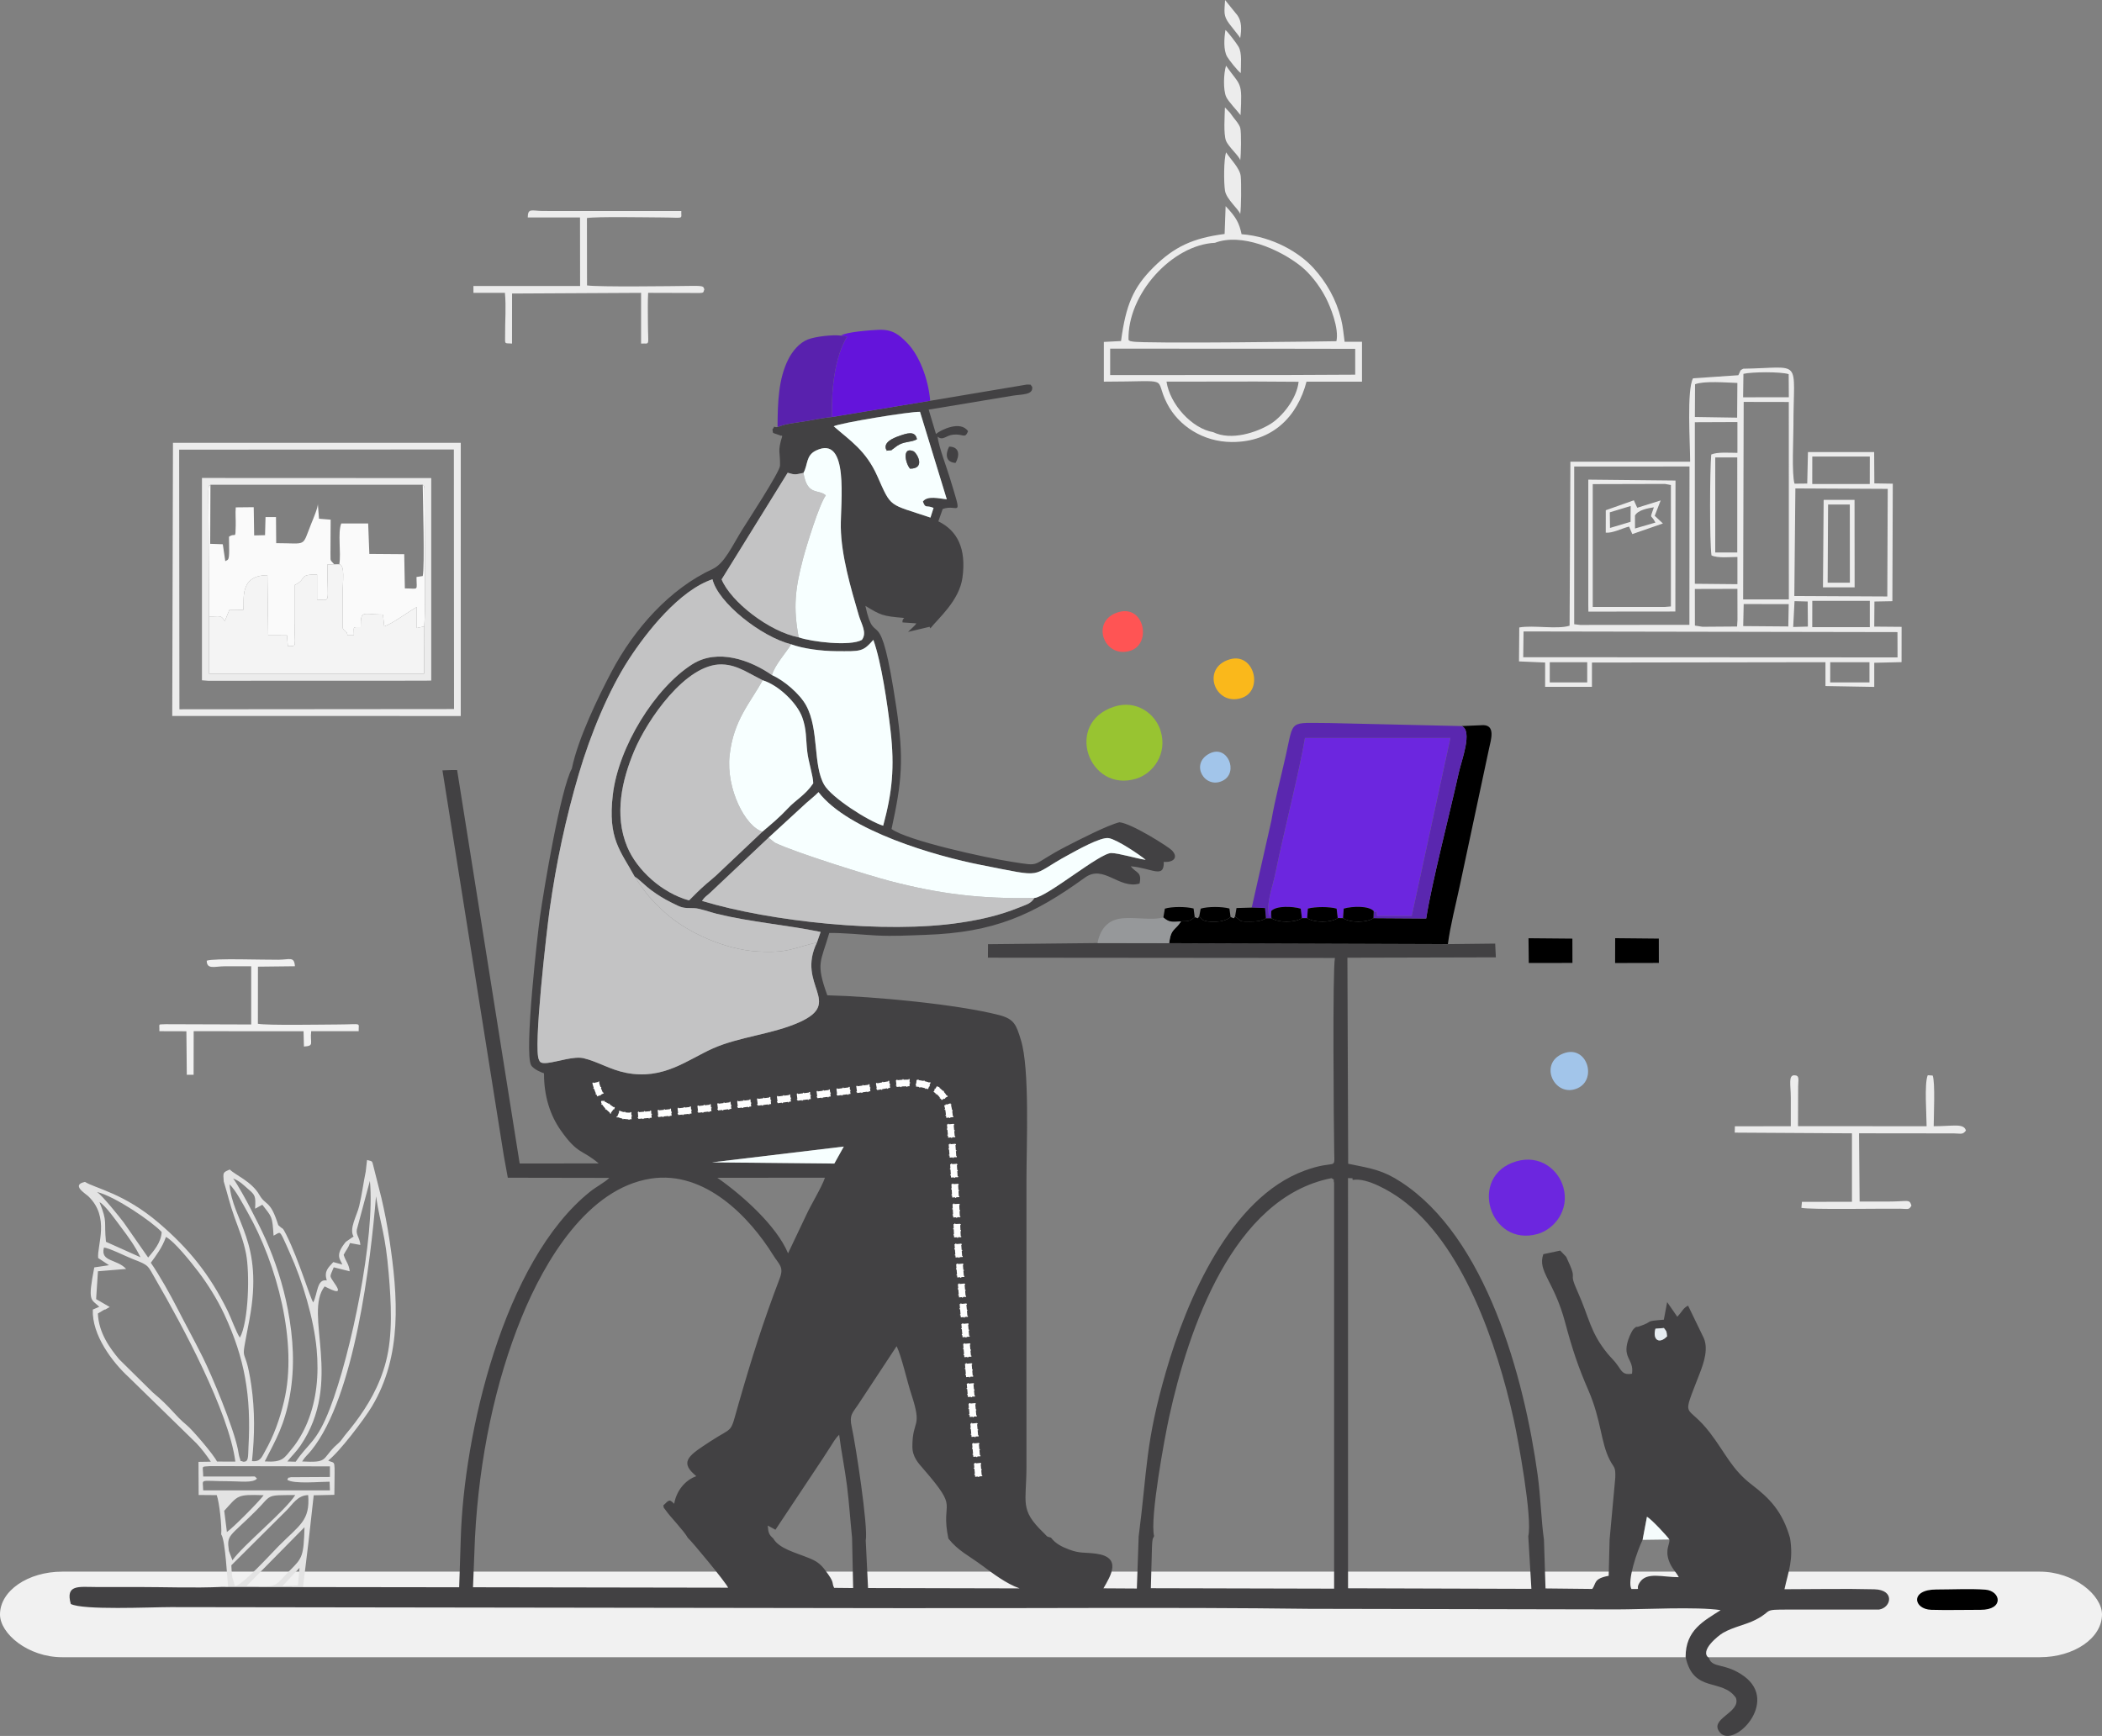 <?xml version="1.0" encoding="UTF-8"?>
<!DOCTYPE svg PUBLIC "-//W3C//DTD SVG 1.1//EN" "http://www.w3.org/Graphics/SVG/1.1/DTD/svg11.dtd">
<!-- Creator: CorelDRAW 2019 (64-Bit) -->
<svg xmlns="http://www.w3.org/2000/svg" xml:space="preserve" width="14.475in" height="11.956in" version="1.1" style="shape-rendering:geometricPrecision; text-rendering:geometricPrecision; image-rendering:optimizeQuality; fill-rule:evenodd; clip-rule:evenodd"
viewBox="0 0 14248.68 11768.8"
 xmlns:xlink="http://www.w3.org/1999/xlink"
 xmlns:xodm="http://www.corel.com/coreldraw/odm/2003">
 <rect x="0" y="0" width="14248.68" height="11768.8" fill="#808080" stroke="none"/>
 <defs>
  <style type="text/css">
   <![CDATA[
    .str0 {stroke:#FEFEFE;stroke-width:6.84;stroke-miterlimit:2.613;stroke-dasharray:6.836 34.182}
    .fil16 {fill:#96989A}
    .fil11 {fill:black}
    .fil7 {fill:#424143}
    .fil15 {fill:#5921AE}
    .fil12 {fill:#5A27AF}
    .fil13 {fill:#6414DB}
    .fil9 {fill:#6C26DF}
    .fil14 {fill:#98C431}
    .fil19 {fill:#A2C5EA}
    .fil8 {fill:#C3C3C4}
    .fil1 {fill:#E3E3E3}
    .fil22 {fill:#E7EDF1}
    .fil4 {fill:#ECECEC}
    .fil5 {fill:#ECECEC}
    .fil6 {fill:#F1F1F1}
    .fil0 {fill:#F1F1F1}
    .fil2 {fill:#F4F4F4}
    .fil21 {fill:#F5FCFC}
    .fil10 {fill:#F7FFFF}
    .fil17 {fill:#FAB81B}
    .fil3 {fill:#FAFAFA}
    .fil18 {fill:#FF5454}
    .fil20 {fill:#FEFEFE;fill-rule:nonzero}
   ]]>
  </style>
 </defs>
 <g id="Layer_x0020_1">
  <g id="_1807355048000">
   <rect class="fil0" x="-0" y="10654.96" width="14248.69" height="580.31" rx="422.63" ry="290.15"/>
   <path class="fil1" d="M2019.7 10748.09l-106.03 6.02 116.61 -124.81 -10.58 118.79zm-348.33 3.98l392.86 -398.46c-6.59,197.09 -12.66,207.01 -99.58,293.65 -109.89,109.54 -73.49,116.99 -293.28,104.81zm-78.54 1.59l-18.39 -60.62c-3.58,-26.9 -5.14,-54.02 -6.24,-81.11l374.94 -373c40.4,-40.39 73.61,-101.28 145.9,-102.94 13.91,174.64 -58.55,202.83 -200.87,346.36 -50.92,51.35 -240.25,261.22 -295.34,271.3zm-17.23 -175.65l-23.77 -63.24c-16.33,-113.88 1.98,-91.31 183.92,-273.25 109.19,-109.19 60.29,-105.53 265.59,-105.53 -68.13,107.79 -355,340.76 -425.73,442.02zm-37.56 -191.77l-18.07 -143.82c95.07,-103.75 82.61,-112.19 267.25,-105.48 -27.75,39.81 -210.1,223.67 -249.18,249.3zm698.32 -444.89l0 71.89 -264.85 1.56c-29.2,9.6 -8.13,-8.32 -24.2,17.49 44.94,30.24 219.76,12.88 287.05,12.88l2 58.73 -859.05 0c-0.67,-84.62 -35.45,-62.12 171.3,-62.02 77.87,0.04 167.18,13.92 193.36,-17.88 -20.57,-18.76 -5.61,-13.98 -49.68,-13.98l-314.98 0c-0.59,-77.39 -18.86,-64.78 47.65,-70.44l811.4 1.77zm-188.4 -33.28c24.18,-37.86 34.59,-40.62 63,-75.87 295.65,-367 401.62,-1287.06 437.92,-1721.71 32.26,206.47 62.99,249.52 86.26,526.39 16.11,191.59 29.02,411.18 -19.27,595.26 -43.53,165.95 -123.29,297.8 -207.66,410.82 -28.36,38 -41.15,52.23 -68.71,85.84 -13.74,16.76 -19.65,28.28 -33.98,43.98 -13.54,14.83 -25.09,22.37 -39.53,37.17 -84.26,86.33 -46.72,107.21 -218.03,98.12zm-922.9 -1522.21c58.86,31.31 170.02,171.46 219.79,236.58 61.28,80.17 127.53,185.35 175.53,288.23 139.73,299.45 182.76,554.55 164.12,896.12 -3.86,70.64 2.52,105.86 -36.43,102.82 -33.17,-14.84 -7.99,12.76 -24.75,-30.22 -3.46,-8.87 -8.53,-42.71 -10.91,-54.22 -31.33,-151.99 -174.58,-496.88 -238.35,-624.54 -56.84,-113.78 -113.82,-216.93 -169.89,-326.6 -49.89,-97.57 -122.12,-226.82 -181.82,-313.17 33.54,-45.47 78.13,-104.22 102.7,-175zm470.16 1523.1l-124.09 -0.22c-21.72,-45.88 -167.55,-216.01 -204.61,-246.31 -85.44,-69.84 -102.48,-115.78 -231.13,-222.46l-227.97 -225.06c-62.13,-74.68 -138.17,-177.83 -144,-309.92l39.39 -23.57c3.33,-0.96 8.43,-5.51 9.99,-2.82l30.94 -17.82 -92.17 -53.38 12.34 -188.76 191.23 -15.78c-62.68,-68.96 -175.99,-46.56 -150.69,-144.47 31.65,-0.07 151.65,60.65 196.29,77.72 113.25,43.32 98.48,41.52 156.55,141.51 176.52,303.99 494.31,894.37 537.95,1231.33zm847.6 -1468.79c-4.28,-50.75 -30.28,-65.85 -24.06,-103.76l88.72 -330.96c36.2,379.4 -126.53,1168.78 -271.16,1543.39 -89.81,232.62 -143.36,230.05 -231.89,361.11l-56.48 -1.88c26.59,-34.47 60.04,-65.23 88.15,-106.51 296.04,-434.69 18.54,-894.19 164.57,-1080.29 23.18,9.78 124.63,69.64 78.42,-3.86 -48.19,-76.65 -47.77,-49.21 -16.75,-125.65l108.34 27.01c-5.39,-49.43 -25.72,-64.53 -41.18,-111.64 17.7,-34.17 29.59,-42.86 43.01,-79.76l70.31 12.8zm-1724.57 -21.45c-14.5,-143.87 12.77,-127.88 -43.86,-269.07 42.27,24.07 114.87,128.97 150.04,175.5 44.7,59.13 93.38,126.36 127.79,198.47l-233.98 -104.91zm120.74 -130.42c-29.01,-38.85 -145.64,-183.2 -180.69,-207.01 122.76,29.88 372,200.66 437.54,271.11 -3.2,73.15 -58.08,132.93 -91.54,173.18l-165.31 -237.29zm717 -259.05c43.17,40.86 91.41,135 123.66,191.96 196.1,346.36 341.4,882.44 245.29,1280.27 -29.75,123.14 -68.79,232.52 -128.33,337.35 -22.75,40.05 -30.99,72.63 -88.57,67.19 18.59,-172.98 20.36,-343.29 -4.64,-514.76 -46.63,-319.84 -79.8,-87.65 -12.72,-444.68 100.05,-532.5 -115.27,-664.93 -134.69,-917.34zm24.49 -39.73c49.14,20.26 66.64,41.75 103.09,72.88 47.33,40.43 50.46,48.05 45.52,131.99l49.3 -26.8c65.57,85.49 67.38,75.33 76.03,209.63 41.76,-20.54 39.32,-36.55 67.08,21.2 16.9,35.15 29.47,66.12 44.83,100.01 84.3,186.09 161.37,443.33 180.18,649.3 16.01,175.21 -0.39,340.36 -61.56,492.47 -26.43,65.74 -65.88,132.68 -101.16,175.29 -57.61,69.56 -65.46,100.58 -189.15,92.23 76.1,-148.52 133.58,-244.37 169.68,-443.3 36.08,-198.77 23.75,-392.15 -13.09,-586.7 -31.66,-167.14 -87.69,-335.8 -151.29,-478.21 -33.52,-75.06 -66.93,-137.48 -102.13,-207.17 -23.69,-46.91 -88.59,-165.08 -117.33,-202.83zm898.51 -46.09c-15.82,76.17 -25.78,157.17 -44.34,233.68 -16.11,66.41 -69.64,153.42 -37.7,206.75 -2.11,1.66 -5.7,2.85 -7.18,3.64l-45.35 31.5c-78.77,94.47 -35.1,119.92 -24.2,153.99l-60.71 -16.77c-36,39.49 -63.62,61.64 -44.5,124.74 -67.44,-12.72 -60.7,88.32 -91.7,148.91 -23.37,-36.04 -96.22,-285.16 -182.78,-459.64 -27.04,-54.52 -25.4,-37.7 -38.78,-51.04 -19.27,-19.21 -11.56,-2.33 -22.03,-33.7 -49.95,-149.61 -79.39,-111.39 -121.61,-185.03 -52.68,-91.88 -167.69,-136.75 -200.14,-171.75 -49.13,20.43 -45.64,20.58 -41.22,81.03 26.65,87.2 41.5,156.37 73.77,245.27 29.32,80.77 60.02,155.81 77.28,243.56 26.01,132.31 17.84,463.6 -41.82,569.97 -24.29,-35.72 -59.35,-133.63 -82.21,-180.3 -121.4,-247.84 -264.01,-423.21 -465.49,-595.77 -236.08,-202.19 -428.9,-234.92 -502.29,-279.68 -96.6,20.08 3.58,79.16 21.97,96.62 149.92,142.41 58.99,332.89 67.5,419.31l73.74 48.8 -100.05 14.8c-45.97,236.74 -22.36,212.82 33.88,266.91l-43.8 18.92c-7.22,173.36 133.63,357.77 243.98,458.93l458.6 447.83c35.02,37.04 67.62,79.76 97.27,124.63l-83.51 1.22 1.11 224.49 122.49 1.02c18.12,49.85 35.39,211.97 30.31,266.23 28.98,37.79 40.52,311.18 49.76,381.04l501.85 0.84 40.65 -335.01 34.8 -311.96 139.99 -3.18c1.49,-262.81 11.35,-204.11 -41.73,-232.57 75.24,-57.19 243.77,-279.07 296.34,-366.7 205.79,-343.05 177.49,-742.85 118.02,-1135.03 -14.04,-92.59 -32.19,-187.12 -53.54,-278.03l-50.97 -202.01c-14.69,-53.59 -4.36,-44.48 -46.56,-55.74l-9.08 79.26z"/>
   <path class="fil2" d="M1417.25 4178.95l0 388.18 1457.83 -0.24 1.05 -320.22 -51.01 11 0 -141.99c-65.29,35.98 -157.66,108.3 -220.6,130.91l-8.59 -80.24c-136.89,0 -150.89,-36.07 -150.89,85.33 -58.94,1.45 -45.48,-9.27 -45.89,55.26l-43.26 0c-8.35,-34.31 -1.24,-7.36 -16.42,-29.31 -2.47,-3.57 -2.65,3.83 -16.73,-19.95 0,-77.37 0,-154.73 0,-232.09 0,-87.76 17.44,-192.01 -22.56,-200.33l-34.79 0.41 -46.42 0.98c0,277.74 26.82,238.83 -69.68,238.83l0 -170.83c-132.97,0 -61.91,28.14 -153.04,72.35 0,78.47 -0.01,156.94 0,235.42 0.03,195.07 21.31,175.79 -44.87,178.46l-6.07 -73.33 -127.21 -0.61 -5.41 -407.23c-199.5,0 -152.73,178.5 -163.57,235.03l-94.94 1.37 -30.25 74.46c-27.24,-46.36 -38.88,-28.79 -106.65,-31.61z"/>
   <path class="fil3" d="M1417.25 4178.95c67.77,2.82 79.41,-14.75 106.65,31.61l30.25 -74.46 94.94 -1.37c10.84,-56.53 -35.93,-235.03 163.57,-235.03l5.41 407.23 127.21 0.61 6.07 73.33c66.18,-2.67 44.9,16.61 44.87,-178.46 -0.01,-78.47 0,-156.95 0,-235.42 91.14,-44.22 20.07,-72.35 153.04,-72.35l0 170.83c96.5,0 69.68,38.91 69.68,-238.83l46.42 -0.98c-31.68,-35.84 -23.25,-18.35 -25.24,-75.62l1.32 -226.98 -79.08 -6.5 -7.99 -102.26c3.49,22.2 -32.62,106.31 -44.81,136.66 -65,161.81 -23.95,131.35 -237.31,131.39l-1.38 -176.86 -70.95 0.01 -3.25 122.65 -73.8 1.73 -2.95 -191.51 -121.75 1.28c-3.5,41.43 0.73,81.86 -0.22,122.85 -2.35,101.68 -0.47,44.56 -45.61,76.27 0,29.71 1.08,59.73 1.15,89.11 0.19,78.31 -9.25,64.53 -26.31,76.57l-16.87 -114.72 -85.46 -2.98 1.74 -400.48c-17.41,21.28 -7.65,-18.99 -14.15,42.71l4.8 849.97z"/>
   <path class="fil4" d="M1214.46 3048.5l1862.09 -1.46 1.13 1759.92 -1861.51 1.58 -1.71 -1760.04zm-46.89 1805.28l1955.63 0.4 0.17 -1852.2 -1950.9 0.03 -4.9 1851.78z"/>
   <path class="fil3" d="M2300.16 3825.25c40,8.32 22.56,112.57 22.56,200.33 0,77.36 0,154.73 0,232.09 14.08,23.77 14.26,16.37 16.73,19.95 15.18,21.95 8.07,-5 16.42,29.31l43.26 0c0.42,-64.53 -13.04,-53.81 45.89,-55.26 0,-121.4 14,-85.33 150.89,-85.33l8.59 80.24c62.94,-22.61 155.3,-94.93 220.6,-130.91l0 141.99 51.01 -11c8.64,-143.95 4.42,-326.87 4.26,-475.29l-3.19 -461.68c-8.53,-30.6 5.41,-3.45 -11.6,-23.73 0.94,96.82 14.4,561.89 -0.1,619.22l-42.18 6.44c0,98.15 19.75,77.36 -78.89,77.36l-4.3 -231.92 -236.49 -1.81 -8 -206.72 -182.33 0c-25.27,63.96 -0.09,197.6 -13.14,276.7z"/>
   <path class="fil4" d="M1426.6 3286.27l1439 -0.29c17.01,20.28 3.08,-6.87 11.6,23.73l3.19 461.68c0.16,148.42 4.38,331.34 -4.26,475.29l-1.05 320.22 -1457.83 0.24 0 -388.18 -4.8 -849.97c6.5,-61.7 -3.26,-21.43 14.15,-42.71zm-57.62 1325.68l41.46 3.25 1469.94 -0.54 42.81 -0.97 -0 -1372.7 -1554.2 -0.67 0 1371.64z"/>
   <path class="fil5" d="M3577.42 1473.99l354.27 0 0.59 464.96 -723.11 0 0.04 46.35 213.4 0c9.25,94.83 0.43,192.36 1.26,287.32 0.56,64.45 -7.78,52.73 46.94,56.46l0.26 -339.11 874.53 -4.61 0 343.72c63.74,-3.32 46.7,25.52 46.36,-146.4 -0.13,-65.7 -1.93,-131.8 1.55,-197.38l300.06 0.91c89.65,1.71 70.46,-1.03 80.78,-24.57 -8.1,-16.53 3.98,-24.73 -80.78,-23.57 -143.16,1.95 -641.46,8.3 -714.38,-3.21l-0.62 -456.77c70,-10.79 392.63,-4.55 504.35,-4.08 161.59,0.68 132.53,15.77 135.33,-43.45l-942.46 -0.28c-72.5,-1.35 -97.68,-20.76 -98.37,43.71z"/>
   <path class="fil6" d="M1401.34 6512.96c0.74,61.64 52.77,38.34 120.96,37.93 60.16,-0.36 120.43,-0.03 180.6,-0.03l0 394.49 -580.04 -1.89c-55.66,4.15 -40.65,-9.87 -42.56,47.47l183.21 0.55 2.76 295.12 46.13 0 0.53 -295.68 744.77 0.3 2.56 103.74c73.9,-4.53 39.17,-21.31 49.24,-104.03l321.9 0c-2.41,-61.8 27.88,-46.3 -135.37,-45.6 -114.13,0.49 -481.68,7.29 -547.93,-4.66l0.39 -387.26 250.69 -2.88c-5.07,-67.82 -33.23,-44.87 -111.92,-43.95 -103.94,1.22 -436.66,-11.39 -485.9,6.38z"/>
   <path class="fil5" d="M8511.82 2586.41l291.03 1.73c-13.19,119.14 -115.62,239.12 -189.62,285.24 -93.34,58.19 -266.91,116.1 -389.56,56.31 -143.95,-24.49 -293.67,-189.23 -316.27,-342.45l604.42 -0.83zm203.36 -222.31l471.19 0.74 -0 175.14 -471.18 2.22 -1189.83 0.34 0 -178.9 1189.83 0.47zm-479.32 -718.09c176.9,-67.84 434.57,40.61 583.33,159.28 58.95,47.03 121.93,125.14 166.31,210.01 33.1,63.31 92.73,210.88 73.51,297.84 -8.77,0.64 -1310.47,18.75 -1383.05,1.92 -26.69,-6.19 -6.78,2.29 -26.11,-10.36 -8.45,-313.06 297.15,-645.45 586.02,-658.7zm65.29 -59.94c-213.8,27.71 -341.28,85.64 -482.96,226.81 -136.36,135.86 -186.49,254.34 -219.16,499.14l-116.49 5.92 -0.02 269.39c478.67,0 332.03,-39.34 428.62,148.37 78.75,153.02 245.41,259.48 437.03,260.82 280.49,1.96 447.95,-176.66 508.15,-409.19l376.15 0 0 -270.25 -117.82 0c-8.19,-56.21 -9.7,-96.76 -23.83,-153.53 -33.97,-136.48 -99.3,-248.91 -185.41,-344.66 -95.78,-106.49 -278.16,-215.34 -489.21,-231.24 -16.06,-74.8 -34.79,-113.56 -108.19,-190.04l-6.86 188.45z"/>
   <path class="fil5" d="M8407 1451.15c6.97,-43.89 7.92,-210.19 3.34,-256.7 -5.32,-54.13 -70.44,-116.41 -98.9,-161.73 -16.51,45.56 -16.24,206.41 -7.76,259.66 9.32,58.54 94.75,127.52 103.32,158.76z"/>
   <path class="fil5" d="M8407 1086.45c5.52,-34.74 8.39,-187.66 0.28,-218.55 -6.93,-26.4 -32.7,-53.84 -47.1,-73 -10.9,-14.5 -13,-18.71 -23.22,-31.68l-33.74 -35.23c-1.23,55.32 -10.51,181.16 7.55,226.3 16.48,41.18 90.1,104.18 96.24,132.16z"/>
   <path class="fil5" d="M8409.17 780.44c12.87,-235.96 1.96,-191.58 -98.32,-335.15 -16.58,52.12 -20.24,163.45 0.64,210.58 14.22,32.1 75.58,94.76 97.69,124.57z"/>
   <path class="fil5" d="M8410.61 495.5c0,-57.92 9.89,-135.8 -14.64,-178.33 -15.66,-27.16 -73.24,-101.51 -89.14,-114.3 -9.11,56.04 -14.27,137.45 11.35,181.18 14,23.89 68.54,92.98 92.43,111.45z"/>
   <path class="fil5" d="M8407 257.55c9.61,-60.48 10.35,-112.34 -18.74,-153.5l-84.08 -104.05c-4.5,82.72 -12.92,104.18 28.26,160.62 12.11,16.59 72.83,90.59 74.56,96.93z"/>
   <path class="fil7" d="M9170.84 7999.04c99.01,-16.66 257.89,81.13 321.53,126.79 424.46,304.49 655.8,990.29 768.4,1497.01 30.51,137.31 128.01,669.61 98.88,792.02l21.05 356.78 -1242.8 -3.76 -0.24 -2781.04c54.55,1.48 19.73,2.14 33.17,12.2zm-1347.56 2415.01c-30.03,-119.61 72.08,-671.72 102.35,-809.57 129.97,-591.93 431.07,-1485.52 1099.66,-1617.12 29.73,19.84 8.89,-4.45 18.09,31.56l0.06 2751.44 -1242.33 -2.95 7.55 -274.21c2.35,-76.71 10.59,-66.08 11.06,-70.85 0.45,-4.55 2.07,-5.69 3.55,-8.31zm3311.26 25.52l29.6 -156.61c31.58,16.99 144.14,139.88 151.64,154.1 6.27,30.02 -31.11,64.82 -2.56,144.91 17.88,50.15 46.87,73.05 66.68,110.59 -108.32,0.73 -216.71,-38.07 -264.22,34.8 -36.29,55.67 22.37,43.13 -56.89,45.32 -30.43,-55.15 39.74,-260.56 75.74,-333.11zm-5358.68 -15.05l7.32 341.8 -128.77 -1.33c-20.18,-39.96 8.81,-28.36 -61.97,-121.28 -32.24,-42.33 -57.94,-60.17 -107.48,-80.36 -95.09,-38.76 -202.73,-63.71 -243.73,-133.69 -27.66,-24.61 -33.37,-37.45 -37,-87.1l52.3 28.25 321.52 -483.56c18.52,-28.36 31.38,-48.41 52.13,-80.72 7.53,-11.72 17.78,-28.99 25.68,-40.42 1.47,-2.13 12.99,-17.67 14.69,-19.76 8.7,-10.64 9.82,-11.22 17.91,-18.92 14.13,113.32 38.59,229.85 53.3,347.54 14.63,116.98 22,232.2 34.09,349.56zm653.04 6.42c66.72,83.52 135.42,113.36 231.23,184.34 65.74,48.7 160.96,122.12 251.71,153.31l-1027.61 -2.33 -15.69 -321.95c17.79,-91.13 -69.37,-655.8 -94.41,-767.36 -19.22,-85.6 5.01,-96.51 44.6,-157.03l259.33 -393.39c34.33,71.56 70.53,237.32 99.37,324.83 78.13,237.03 6.82,167.35 7.37,357.29 0.2,69.23 41.78,112.34 73.03,148.35 254.65,293.38 113.87,201.48 171.08,473.94zm4850.12 -1427.45c18.3,24.62 17.32,16.07 21.48,56.14 -55.42,57.4 -99.76,20.59 -78.72,-51.85l57.24 -4.29zm-6616.34 1422.61c27.73,23.66 259.14,303.9 272.94,337.69l-1729.27 -2.9 13.29 -335.41c28.17,-539.24 137.91,-1058.71 317.17,-1496.71 156.7,-382.87 447.24,-872.46 875.01,-938.46 369.83,-57.05 671.96,265.56 829.24,518.67 40.05,64.45 74.14,79.46 44.75,156.81 -114.21,300.63 -187.84,533.51 -278.64,849.02 -62.35,216.65 -26.68,148.42 -194.57,258.66 -132.45,86.97 -208.78,132.29 -105.89,222.57l13.38 12c-74.2,25.16 -134.79,97.48 -149.97,186.72 -32.1,-29.79 -30.69,-31.24 -73.99,11.61 8.66,30.3 -4,2.86 18.16,34.79 30,43.22 122.07,136.88 148.41,184.95zm679.3 -1929.29c-77.49,-186.59 -310.55,-394.47 -479.38,-511.98l729.42 -0.39c-22.92,66.7 -92.1,177.69 -126.76,252.82l-123.28 259.55zm377.8 -723.63l-64.19 115.2 -828.82 -8.25 893.01 -106.95zm1292.08 -1685.35c-24.52,38.46 -50.89,43.13 -105.94,65.38 -128.97,52.13 -254.32,80.62 -395.91,102 -508.61,76.81 -1291.16,-7.74 -1751.46,-147.65 20.32,-29.96 30.02,-31.41 56.58,-56.48l394.65 -372.21 256.53 -235.72c29.53,-26.5 56.3,-45.96 81.98,-72.96 202.16,264.08 800.26,434.73 1099.91,493.38 452.65,88.59 318.25,80.76 595.78,-68.71 46.66,-25.13 217.16,-123.17 272.58,-112.62 58.77,11.18 208.85,112.96 249.56,146.87 -62.64,-8.34 -181.04,-45.43 -233.17,-45.96 -78.36,-0.78 -432.35,296.55 -521.09,304.68zm-1843.43 -449.69l-314.24 297.3c-23.37,21.44 -41.48,35.33 -65.82,56.29 -38.58,33.22 -83.56,77.79 -117.72,112.63 -183.87,-51.16 -353.03,-205.36 -419.08,-363.84 -90.4,-216.89 -34.73,-453.36 46.74,-647.98 89.53,-213.88 350.43,-592.84 593.51,-588.15 62.92,1.21 110.02,21.4 155.37,42.81l122.5 64.57c104.2,31.19 232.08,151.09 268.48,251.48 30.09,82.97 23.77,142.82 34,232.42 8.15,71.35 40.12,165.22 40.49,214.68 -53.06,79.78 -117.52,111.21 -173.31,171.39 -52.47,56.6 -109.04,104.25 -170.92,156.39zm-866.75 304.13c43.04,28.9 65.99,58.39 116.74,95.7 39.59,29.11 82.74,56.23 130.12,79.68 73.7,36.47 72.52,39.03 156.89,39.34 35.65,0.14 108.36,27.17 152.49,37.94 236.11,57.63 467.75,74.46 704.88,123.09l-24.89 71.5c-142.2,290.64 182.33,405.88 -120.17,541.1 -181.11,80.96 -409.15,98.55 -585.3,177.16 -173.57,77.46 -335.36,215.4 -588.87,165.31 -109.25,-21.59 -190.47,-75.81 -287.5,-98.93 -64.02,-15.25 -174.09,23.39 -243.31,31.74 -57.09,6.89 -53.88,-13.25 -58.82,-20.23 -41.81,-67.09 53.07,-885.43 71.81,-1018.39 45.6,-323.36 109.85,-621.73 197.34,-919.26 80.51,-273.75 203.9,-568.98 339.04,-777.32 123.83,-190.92 345.08,-469.3 567.54,-543.61 37.52,158.95 331.01,390.42 533.06,440.86 82.63,30.19 204.98,45.7 302.52,46.52 173.85,1.46 182.55,4.52 254.92,-76.51 54.5,152.24 95.18,433.62 116.32,614.08 29.37,250.83 10.65,422.91 -49.81,645.9 -104.28,-32.95 -348.43,-190.37 -399.03,-276.19 -78.37,-132.9 -33.87,-375.98 -123.36,-539.62 -41.7,-76.25 -146.65,-167.83 -231.55,-205.41 -145.2,-100.95 -366.78,-183.05 -540.01,-73.37 -253.17,160.31 -500.65,559.59 -538.78,885.49 -35.02,299.27 52.86,379.07 147.71,553.4zm1144.68 -2736.6c31.54,-55.83 15.19,-117.71 85.04,-151.34 227.72,-109.64 165.39,356.54 168.11,520.95 3.16,191.01 66.95,408.94 121.73,596 17.56,59.95 58.11,118.04 21.06,166.85 -79.73,44.89 -341.88,13.24 -428.43,-17.51 -201.16,-38.76 -460.47,-242.47 -522.33,-392.55l447.78 -723.21c50.92,15.84 53.35,12.21 107.04,0.81zm205.09 -315.67c41.24,-22.25 519.06,-100.86 585.03,-98.06l181.47 593.12c-51.5,-5.14 -131.19,-27.1 -162.09,15.02 18.68,51.62 22.44,21.04 72.36,43.29l-20.97 65.56c-287.4,-96.4 -262.67,-62.05 -360.43,-281.91 -77.04,-173.25 -185.17,-240.55 -295.39,-337.02zm653.97 -173.15l-665.8 110.28c-59.43,5.75 -126,19.48 -185.11,29.31 -58.36,9.71 -130.83,15.67 -183.76,38.9 -38.06,2.93 -10.23,-17.91 -34.81,16.77 7.83,30.16 -9.84,17.31 49.24,38.26 2.03,0.72 7.3,5.52 8.79,2.93 1.5,-2.59 6.17,1.36 8.79,3.02 -34.25,108.75 -13.29,103.32 -15.27,200.51 -0.85,41.86 -225.78,385.01 -257.15,435.59 -65.42,105.5 -120.1,228.35 -198.8,264.62 -291.93,134.55 -531.96,405.31 -685.86,696.21 -87.16,164.74 -228.6,455.04 -269.38,657.59 -76.77,141.32 -189.86,816.95 -216.77,1010.06 -13.73,98.57 -107.47,913.26 -59.33,1000.39 16.51,29.86 79.78,52.63 79.89,52.43 1.2,-2.25 5.18,2.29 7.49,3.89 -0.38,155.47 42.86,284.69 112.63,384.26 117.83,168.15 145.01,128.84 258.1,225.69l-535.64 0.37 -424.01 -2667.28 -41.39 0.03 -58.04 2.03 415.9 2612.73 27.14 148.95 688.16 1.15c-30.5,29.87 -89.7,60.86 -129.14,92.38 -592.6,473.55 -857.55,1656.54 -877.71,2347.55l-11.01 335.44 -1111.2 -1.39 -501.85 -0.84c-181.17,8.19 -380.9,0.56 -564.26,0.47 -95.78,-0.05 -191.58,0.2 -287.36,-0.01 -113.64,-0.24 -205.56,-18.82 -167.98,114.89 82.04,43.34 538.66,21.46 676.38,21.45l4907.05 6.91c934.67,2.18 1873.07,-7.18 2807.19,4.6l2088.81 4.03c180.95,0 544.55,-19.64 704.28,4.96 -114.32,74.08 -237.84,134.57 -237.46,317.92 52.93,247.85 247.29,141.11 340.79,276.59 37.02,103.27 -191.48,141.46 -106.05,237.36 93.17,104.59 400.85,-207.46 162.43,-383.1 -128.12,-94.38 -216.23,-51.64 -239.26,-124.31 -67.63,-47.91 64.36,-152.36 95.44,-170.33 70.19,-40.59 153.52,-54.34 220.91,-88.78 124.59,-63.67 35.75,-69.96 230.41,-69.1l606.94 -0.24c82.43,-12.69 108.99,-133.72 -32.14,-137.34 -199.73,-5.13 -408.67,-0.43 -609.39,-0.43 27.28,-124.31 61.64,-198.73 37.88,-346.76 -52.2,-183.18 -140.79,-271.19 -259.79,-362.28 -135.08,-103.39 -176.19,-211.18 -281.14,-349.2 -164.59,-216.44 -200.11,-70.47 -71.12,-405.81 27.73,-72.1 63.47,-173.74 21.14,-251.19l-100.29 -207.35c-35.99,18 -37.29,38.13 -73.17,75.15l-68.69 -98.96 -22.56 119.09c-141.16,11.06 -60.9,9.44 -164.26,44.52 -34.05,11.55 -11.87,-6.29 -38.5,16.27 -9.78,8.28 -23.61,37.26 -28.42,48.85 -63.72,153.42 31.26,150.19 15.44,256.67 -57.73,9.62 -67.64,-12.79 -95.67,-54.21 -23.09,-34.14 -46,-52.71 -71.13,-83.62 -117.98,-145.13 -121.59,-239.83 -201.45,-417.18 -72.81,-161.7 11.7,-48.92 -78.06,-237.96l-40.34 -41.9 -114.52 24.42c-40.89,117.82 72.06,178.72 147.75,462.27 49.06,183.82 88.54,301.22 157.95,461.05 88.45,203.67 82.35,351.89 145.37,473.14 28.29,54.43 39.44,41.32 36.7,119.06l-38.54 420.12 -6.18 244.78c-104.09,19.16 -83.32,51.31 -111.08,89.09l-317.07 -3.41 -10.57 -330.54c-18.2,-126.07 -22.84,-294.97 -42.53,-437.6 -92.15,-667.34 -349.59,-1613.17 -927.98,-1988.3 -119.16,-77.28 -190.53,-90.02 -356.63,-122.88l-5.2 -1396.87 1006.32 -2.45 -4.51 -93.19 -320.78 3.58 -1889.58 -6.34 -485.19 -0.89 -742.57 7.84 -0.53 91.16 2352.12 2.02c-16.59,92.41 -7.77,1139.83 -4.74,1314.45 2.3,132.84 16.96,47.54 -200.25,127.1 -504.15,184.65 -798.92,875.1 -939.2,1359.59 -141.95,490.28 -126.2,657.96 -185.96,1120.89l-12.33 353 -226.48 -1.39c49.49,-85.6 128.05,-211.51 -50.93,-235.04 -80.76,-10.62 -106.45,0.23 -182.71,-28.32 -49.25,-18.44 -92.34,-40.75 -122.12,-80.47 -34.13,-9.02 -20.43,-4.11 -51.1,-33.79 -162.99,-157.75 -114.95,-199.91 -114.95,-449.26l0 -1945.14c0,-236.84 23.14,-748.67 -37.69,-945.56 -32.02,-103.64 -44.6,-142.64 -150.56,-169.68 -285.3,-72.81 -845.49,-125.5 -1161.79,-133.32 -79.46,-220.75 -44.52,-222.53 13.28,-422.31 96.84,-1.77 219.96,11.62 320.46,16.83 114.43,5.93 218.45,-0.4 332,-4.24 465.18,-15.73 729.69,-134.25 1080.57,-388.17 127.52,-92.29 229.91,80.59 370.35,40.34 17.65,-81.01 -23.84,-70.01 -60.04,-117.12 142.7,11.74 228.18,87.6 224.14,-30.03 68.46,5.58 100.58,-31.71 54.28,-78.93 -22.97,-23.43 -271.95,-181.86 -354.52,-189.45 -78.02,18.15 -278.57,121.09 -358.31,162.17 -258.93,133.42 -157.72,138.83 -372.38,105.79 -177.49,-27.33 -707.72,-143.6 -814.36,-222.47 69.89,-319.21 84.88,-472.82 33.03,-820.48 -114.77,-769.6 -142.54,-377.33 -210.32,-691.86 102.19,60.77 111.65,69.65 263.43,81.63 -2.98,2.16 -15.28,13.67 -11.51,30.41l93.55 6.38c-10.75,15.39 -4.29,7.08 -17.58,20.74l-38.66 37.05 146.07 -34.62c0.28,0.74 2.16,6.69 2.37,5.3 0.23,-1.5 1.48,3.95 2.59,5.72 51.49,-66.22 196.48,-187.19 217.9,-344.82 26.77,-196.92 -34.49,-317.78 -163.57,-381.12l29.61 -83.98c107.95,-38.17 138.11,84.8 46.77,-215.63 -22.56,-74.21 -73.24,-204.98 -81.75,-274.72 37.76,30.21 54.38,-8.39 107.4,-13.49 67.54,-6.49 77.72,30.68 99.35,-23.18 -50.81,-74.91 -183.71,-9.45 -217.56,18.49l-49.34 -164.85 566.77 -94.15c65.99,-10.92 144.28,-4.02 134.51,-61.3 -18.11,-18.45 4.13,-12.45 -35.57,-14.6l-655.58 110.1z"/>
   <path class="fil8" d="M5537.91 6389.54c-168.73,38.89 -193.25,73.08 -403.39,60.84 -218.14,-12.7 -478.46,-127.74 -629.78,-266.48 -90.2,-82.71 -125.28,-123 -203.07,-241.62 -94.85,-174.34 -182.73,-254.13 -147.71,-553.4 38.13,-325.9 285.61,-725.18 538.78,-885.49 173.22,-109.69 394.81,-27.58 540.01,73.37 18.47,-68.22 98.64,-155.51 129.99,-208.77 -202.05,-50.45 -495.54,-281.91 -533.06,-440.86 -222.46,74.31 -443.71,352.69 -567.54,543.61 -135.13,208.34 -258.53,503.57 -339.04,777.32 -87.49,297.54 -151.75,595.9 -197.34,919.26 -18.75,132.96 -113.62,951.3 -71.81,1018.39 4.95,6.98 1.74,27.12 58.82,20.23 69.22,-8.36 179.29,-46.99 243.3,-31.74 97.03,23.11 178.25,77.34 287.5,98.93 253.51,50.08 415.29,-87.85 588.87,-165.31 176.15,-78.61 404.19,-96.21 585.3,-177.16 302.5,-135.23 -22.04,-250.46 120.17,-541.1z"/>
   <path class="fil9" d="M8616.83 6176.64c34.01,-37.73 146.5,-32.53 200.38,-16.44l7.94 64.21 35.46 0 5.01 -64.57c49.5,-13.54 147.82,-13.53 194.73,0.13l7.71 64.18 35.69 0.26 4.91 -64.57c57.09,-15.97 168.67,-20.63 203.36,16.8 25.64,27.24 13.85,-34.76 22.68,33.48l234.86 0 262.48 -1207.31 -986.38 0c-32.89,205.22 -146.5,651.33 -195.45,894.09 -28.14,139.53 -68.54,218.64 -46.88,319.67l13.52 -39.93z"/>
   <path class="fil8" d="M5168.42 5638.14c-116.48,-34.89 -247.23,-290.8 -222.82,-515.84 26.19,-241.45 141.44,-358.27 224.07,-510.53l-122.49 -64.57c-45.35,-21.41 -92.45,-41.6 -155.37,-42.81 -243.08,-4.69 -503.98,374.27 -593.51,588.15 -81.47,194.63 -137.14,431.09 -46.74,647.98 66.05,158.47 235.2,312.67 419.08,363.84 34.17,-34.84 79.14,-79.41 117.72,-112.63 24.34,-20.96 42.45,-34.86 65.82,-56.29l314.24 -297.3z"/>
   <path class="fil8" d="M7011.85 6087.83c-368.45,6.79 -641.1,-27 -980.52,-115.38 -134.33,-34.98 -638.48,-191.52 -778.86,-259.43l-42.71 -34.14 -394.65 372.21c-26.56,25.07 -36.26,26.52 -56.58,56.48 460.3,139.91 1242.85,224.46 1751.46,147.65 141.59,-21.38 266.94,-49.88 395.91,-102 55.05,-22.25 81.43,-26.92 105.94,-65.38z"/>
   <path class="fil10" d="M5362.74 4367.98c-31.35,53.26 -111.52,140.55 -129.99,208.77 84.89,37.58 189.85,129.15 231.55,205.41 89.49,163.64 44.99,406.72 123.36,539.62 50.61,85.82 294.75,243.25 399.03,276.19 60.46,-222.99 79.18,-395.08 49.81,-645.9 -21.13,-180.46 -61.81,-461.84 -116.32,-614.08 -72.37,81.03 -81.07,77.98 -254.92,76.51 -97.54,-0.82 -219.9,-16.33 -302.52,-46.52z"/>
   <path class="fil10" d="M5209.77 5678.87l42.71 34.14c140.38,67.91 644.53,224.45 778.86,259.43 339.42,88.38 612.07,122.17 980.52,115.38 88.74,-8.13 442.73,-305.46 521.09,-304.68 52.13,0.52 170.53,37.61 233.17,45.96 -40.71,-33.91 -190.79,-135.69 -249.56,-146.87 -55.42,-10.55 -225.92,87.49 -272.58,112.62 -277.53,149.47 -143.13,157.3 -595.78,68.71 -299.65,-58.65 -897.75,-229.29 -1099.91,-493.38 -25.68,27 -52.45,46.47 -81.98,72.96l-256.53 235.72z"/>
   <path class="fil11" d="M9310.39 6224.52c-46.39,31.81 -159.3,32.21 -206.63,-0.11l-35.69 -0.26c-47.17,32.5 -159.48,32.45 -207.46,0.26l-35.46 0c-47.62,31.95 -160.26,32.24 -206.76,0.24l-36.94 0.38c-27.38,18.39 -59.87,22.86 -109.04,22.83 -17.31,-0.01 -45.32,1.1 -60.95,-3.89l-39.29 -30.93c-10.35,7.44 3.99,20.88 -30.64,3.58 -47.4,43.34 -161.43,36.98 -187.86,20.33l-24.49 -24.68c-12.11,9.23 3.49,20.25 -30.62,5.37 -31.32,25.58 -36.6,28.16 -92.91,28.57 -37.91,61.99 -68.14,44.55 -80.64,148.03l1889.57 6.34c16.57,-126.33 53.08,-265.29 78.99,-387.3l200.08 -938.27c14.55,-64.34 43.15,-157.63 -39.35,-158.99l-146.32 6.3c77.07,31.16 -1.77,235.77 -18.66,312.21 -61.79,279.76 -186.26,760.05 -221.67,992.32l-357.27 -2.34z"/>
   <path class="fil8" d="M5413.86 4320.62c-38.12,-204.63 -23.42,-329.77 28.16,-527.11 24.54,-93.92 111.48,-375.33 155.83,-435.27 -50.37,-45.36 -125.62,6.67 -151.5,-152.57 -53.68,11.39 -56.12,15.03 -107.04,-0.81l-447.78 723.21c61.86,150.08 321.17,353.79 522.33,392.55z"/>
   <path class="fil10" d="M5168.42 5638.14c61.88,-52.13 118.45,-99.79 170.92,-156.39 55.78,-60.18 120.25,-91.61 173.31,-171.39 -0.37,-49.47 -32.34,-143.34 -40.49,-214.68 -10.23,-89.61 -3.91,-149.45 -34,-232.42 -36.4,-100.39 -164.28,-220.3 -268.49,-251.48 -82.63,152.25 -197.88,269.08 -224.07,510.53 -24.41,225.04 106.34,480.95 222.82,515.84z"/>
   <path class="fil12" d="M8618.01 5564.5l-133.01 588.58 90.27 2.94 6.18 69.01 36.94 -0.38 -1.57 -48.01 -13.52 39.93c-21.66,-101.03 18.74,-180.13 46.88,-319.67 48.96,-242.77 162.57,-688.87 195.45,-894.09l986.38 0 -262.48 1207.31 -234.86 0c-8.83,-68.23 2.96,-6.24 -22.68,-33.48l-1.63 47.88 357.27 2.34c35.41,-232.27 159.89,-712.56 221.67,-992.32 16.88,-76.44 95.73,-281.05 18.66,-312.21l-893.8 -20.46c-279.82,-0.04 -242.46,-29.97 -298.32,220.45 -31.86,142.79 -73.42,297.83 -97.85,442.18z"/>
   <path class="fil10" d="M5446.34 3205.67c25.88,159.23 101.12,107.2 151.5,152.57 -44.35,59.93 -131.29,341.35 -155.83,435.27 -51.57,197.34 -66.27,322.48 -28.16,527.11 86.55,30.76 348.7,62.4 428.43,17.51 37.05,-48.8 -3.5,-106.89 -21.06,-166.84 -54.78,-187.07 -118.57,-404.99 -121.73,-596 -2.72,-164.41 59.61,-630.59 -168.11,-520.95 -69.85,33.64 -53.5,95.52 -85.04,151.34z"/>
   <path class="fil13" d="M5700.84 2275.16l41.16 6.98c-83.83,137.98 -107.45,357.25 -102.39,544.98l665.8 -110.28c-12.88,-151.96 -75.71,-312.14 -159.53,-395.65 -47.51,-47.34 -92,-90 -191.36,-85.34 -56.5,2.65 -220.97,14.61 -253.67,39.31z"/>
   <path class="fil10" d="M6168.88 3177.27c-31.68,-35.86 -55.4,-150.22 21.87,-118.68 24.18,9.87 87.22,118.97 -21.87,118.68zm-163.08 -131.89c-16.91,-47.97 47.85,-75.3 89.44,-89.84 50.26,-17.57 108.73,-38.87 120.45,22.18 -34.69,20.27 -74,13.51 -117.75,35.14 -21.45,10.61 -36.26,26.03 -46.78,32.05 -20.03,11.46 11.8,4.81 -21.33,8.22 -49.2,5.07 -4.46,2.72 -24.04,-7.75zm-354.37 -155.39c110.22,96.47 218.35,163.76 295.39,337.02 97.76,219.86 73.02,185.5 360.43,281.91l20.97 -65.56c-49.93,-22.25 -53.69,8.33 -72.36,-43.29 30.9,-42.12 110.6,-20.16 162.09,-15.02l-181.47 -593.12c-65.97,-2.81 -543.79,75.81 -585.03,98.06z"/>
   <path class="fil14" d="M7551.24 4791.16c-340.32,111.33 -170.6,585.59 150.19,488.02 115.63,-35.17 214.21,-168.86 165.73,-325.31 -36.48,-117.72 -165.82,-211.82 -315.92,-162.71z"/>
   <path class="fil15" d="M5270.74 2895.34c52.94,-23.23 125.4,-29.19 183.76,-38.9 59.11,-9.84 125.68,-23.56 185.11,-29.31 -5.05,-187.73 18.56,-407 102.39,-544.98l-41.16 -6.98c-56.56,-7.31 -173.84,6.07 -225.71,26.45 -56.53,22.21 -103.95,79.41 -131.34,133.8 -66.21,131.45 -72.33,287.28 -73.06,459.92z"/>
   <path class="fil8" d="M5537.91 6389.54l24.89 -71.5c-237.13,-48.63 -468.77,-65.46 -704.88,-123.09 -44.13,-10.77 -116.84,-37.81 -152.49,-37.94 -84.37,-0.31 -83.2,-2.87 -156.89,-39.34 -47.38,-23.45 -90.53,-50.57 -130.12,-79.68 -50.75,-37.31 -73.7,-66.81 -116.74,-95.7 77.79,118.62 112.87,158.91 203.07,241.62 151.33,138.75 411.64,253.79 629.78,266.48 210.14,12.23 234.66,-21.95 403.39,-60.84z"/>
   <path class="fil16" d="M7439.82 6393.36l485.2 0.89c12.5,-103.48 42.73,-86.04 80.64,-148.03 -64.56,2.61 -77.08,8.13 -119.68,-26.73 -79.62,22.76 -205.69,-6.09 -296.59,8.76 -85.29,13.94 -133.51,77.43 -149.56,165.11z"/>
   <path class="fil17" d="M8335.65 4470.11c-196.84,58.4 -100.63,317.79 78.11,262.67 154.97,-47.79 89.3,-312.34 -78.11,-262.67z"/>
   <path class="fil18" d="M7583.45 4149.42c-196.81,56.06 -101.86,318.51 78.35,262.47 146.22,-45.47 96.48,-312.26 -78.35,-262.47z"/>
   <polygon class="fil10" points="4826.76,7880.13 5655.58,7888.38 5719.77,7773.18 "/>
   <path class="fil19" d="M8197.64 5109.18c-134,70.35 -30.28,244.22 90.88,183.53 110.14,-55.17 33.17,-248.65 -90.88,-183.53z"/>
   <path class="fil11" d="M7885.97 6219.49c42.61,34.86 55.12,29.33 119.68,26.73 56.31,-0.41 61.59,-2.99 92.91,-28.57l-7.75 -58.47c-49.57,-13.34 -147.51,-13.74 -194.64,1.05l-10.21 59.27z"/>
   <path class="fil11" d="M8129.18 6212.27l24.49 24.68c26.43,16.64 140.46,23 187.86,-20.33l-7.68 -57.39c-50.2,-13.66 -146.96,-14.02 -194.73,0.95l-9.94 52.09z"/>
   <path class="fil11" d="M9103.76 6224.41c47.33,32.32 160.24,31.91 206.63,0.11l1.63 -47.88c-34.69,-37.43 -146.27,-32.77 -203.36,-16.8l-4.91 64.57z"/>
   <path class="fil11" d="M8616.83 6176.64l1.57 48.01c46.5,32 159.14,31.71 206.76,-0.24l-7.94 -64.21c-53.88,-16.09 -166.38,-21.29 -200.38,16.44z"/>
   <path class="fil11" d="M8860.61 6224.41c47.98,32.19 160.29,32.24 207.46,-0.26l-7.71 -64.18c-46.91,-13.67 -145.23,-13.67 -194.73,-0.13l-5.01 64.57z"/>
   <path class="fil11" d="M8372.17 6213.04l39.29 30.93c15.63,4.99 43.65,3.88 60.95,3.89 49.17,0.03 81.66,-4.45 109.04,-22.83l-6.18 -69.01 -90.27 -2.94 -103.2 2.95 -9.64 57.02z"/>
   <path class="fil7" d="M6005.81 3045.39c19.58,10.47 -25.16,12.82 24.04,7.75 33.13,-3.42 1.29,3.24 21.33,-8.22 10.51,-6.01 25.32,-21.44 46.78,-32.05 43.75,-21.63 83.06,-14.87 117.75,-35.14 -11.72,-61.04 -70.2,-39.74 -120.45,-22.18 -41.59,14.54 -106.35,41.86 -89.44,89.84z"/>
   <path class="fil7" d="M6168.88 3177.27c109.08,0.3 46.04,-108.8 21.87,-118.68 -77.27,-31.55 -53.55,82.82 -21.87,118.68z"/>
   <path class="fil7" d="M6477.4 3138.25c27.35,-47.15 30.34,-109.55 -43.53,-110.54 -26.92,52.34 -23.97,106.26 43.53,110.54z"/>
   <path class="fil20 str0" d="M4089.43 7413.42c-1.36,-2.85 -2.77,-5.65 -4.12,-8.51 -10.37,-22.32 -19.71,-46.87 -25.5,-70.86l0.06 0.27 -0.12 -0.54 0.02 0.08 -0.01 -0.03 0.03 0.13 -44.13 9.88 0.08 0.36 -0.08 -0.37c1.63,7.98 4.45,16.76 6.89,24.52 7.15,22.35 15.91,44.14 26.36,65.16l0.03 0.07 40.49 -20.14zm2565.83 2594.49c-2.67,-30.03 -5.45,-60.06 -8.19,-90.08l-45.04 4.09c2.74,30.02 5.51,60.04 8.19,90.07l45.04 -4.08zm-12.27 -135.12l-8.17 -90.08 -45.04 4.09 8.17 90.08 45.04 -4.09zm-12.25 -135.11l-8.15 -90.08 -45.04 4.07 8.15 90.08 45.04 -4.08zm-12.22 -135.11l-8.13 -90.08 -45.04 4.06 8.13 90.08 45.04 -4.07zm-12.19 -135.12l-8.12 -90.08 -45.04 4.06 8.12 90.08 45.04 -4.06zm-12.17 -135.12l-8.09 -90.07 -45.04 4.04 8.09 90.09 45.04 -4.06zm-12.13 -135.12l-8.06 -90.08 -45.04 4.03 8.06 90.09 45.04 -4.04zm-12.08 -135.12l-8.03 -90.08 -45.05 4.01 8.03 90.09 45.04 -4.02zm-12.03 -135.12c-2.64,-29.72 -4.57,-60.57 -7.98,-90.08l-45.05 3.98c3.41,29.52 5.34,60.38 7.98,90.11l45.05 -4zm-11.95 -135.12l-7.9 -90.09 -45.05 3.94 7.91 90.11 45.04 -3.96zm-11.82 -135.12l-7.76 -90.08 -45.06 3.85 7.77 90.14 45.05 -3.91zm-11.58 -135.11c-2.5,-29.98 -5.01,-59.96 -7.31,-89.96l-45.09 3.4c2.24,30.12 4.82,60.24 7.34,90.34l45.06 -3.78zm-9.89 -134.31c-1.21,-30.17 -2.53,-60.34 -3.95,-90.5l-45.17 2.1c1.41,30.06 2.73,60.15 3.93,90.22l45.19 -1.83zm-6.08 -135.7c-1.41,-30.14 -2.95,-60.29 -4.55,-90.43l-45.16 2.38c1.61,30.07 3.14,60.15 4.55,90.23l45.17 -2.18zm-6.98 -135.63c-1.64,-30.14 -3.38,-60.27 -5.15,-90.4l-45.14 2.68c1.78,30.06 3.5,60.12 5.14,90.19l45.15 -2.47zm-7.89 -135.6c-1.82,-30.13 -3.78,-60.28 -5.85,-90.39l-45.12 3.07c2.09,30.02 4.02,60.09 5.84,90.12l45.13 -2.81zm-8.99 -135.57c-2.11,-30.12 -4.31,-60.29 -6.78,-90.39l-45.08 3.6c2.37,29.98 4.65,59.99 6.75,90l45.11 -3.21zm-10.47 -135.57c-2.54,-30.13 -5.19,-60.27 -8.16,-90.36l-45.01 4.37c2.88,29.92 5.58,59.85 8.1,89.8l45.06 -3.81zm-12.73 -135.55c-3.3,-32.15 -6.26,-63.07 -16.81,-93.89l-42.72 14.82c8.98,21.54 12.15,60.27 14.57,83.82l44.97 -4.76zm-37.56 -139.33c-17.8,-29.59 -41.27,-53.08 -70.64,-71.2l-23.39 38.7c23.19,14.33 41.37,32.69 55.43,56.05l38.61 -23.55zm-115.17 -92.78c-30.25,-11.25 -61.83,-17.36 -93.9,-20.42l-4.06 45.04c28.17,2.73 55.78,7.94 82.37,17.84l15.59 -42.45zm-140.99 -22.74c-31.01,-0.17 -62.07,1.71 -92.88,5.19l5.08 44.94c28.85,-3.38 58.57,-5.08 87.62,-4.91l0.19 -45.22zm-138.6 11.22c-30.13,4.57 -59.88,10.26 -89.82,15.87l8.36 44.44c29.4,-5.57 58.7,-11.13 88.3,-15.62l-6.84 -44.7zm-133.39 23.2c-29.77,4.25 -59.62,8.12 -89.43,12.11l5.94 44.83c29.94,-4 59.92,-7.89 89.81,-12.17l-6.32 -44.78zm-134.24 18.02c-29.6,3.78 -60.26,7.17 -89.65,11.7l5.81 44.85c29.42,-4.53 60.09,-7.92 89.72,-11.7l-5.88 -44.84zm-134.48 17.49c-29.89,3.86 -59.8,7.63 -89.69,11.51l5.74 44.86c29.9,-3.88 59.83,-7.66 89.73,-11.52l-5.78 -44.86zm-134.53 17.23l-89.71 11.37 5.66 44.87 89.75 -11.37 -5.7 -44.86zm-134.56 17.01c-29.9,3.74 -59.81,7.52 -89.72,11.22l5.58 44.88c29.92,-3.79 59.85,-7.48 89.77,-11.23l-5.63 -44.87zm-134.58 16.79l-89.74 11.07 5.5 44.89 89.79 -11.08 -5.55 -44.88zm-134.61 16.56l-89.76 10.89 5.42 44.9 89.81 -10.9 -5.47 -44.89zm-134.63 16.29l-89.77 10.68 5.29 44.91c29.95,-3.53 59.91,-7.11 89.85,-10.69l-5.38 -44.9zm-134.67 15.95c-29.93,3.5 -59.86,6.98 -89.79,10.4l5.15 44.93 89.9 -10.42 -5.26 -44.92zm-134.69 15.51c-29.93,3.38 -59.89,6.58 -89.8,10l4.9 44.96c30,-3.24 59.99,-6.63 89.98,-10.02l-5.07 -44.94zm-134.71 14.86c-29.92,3.19 -59.84,6.3 -89.78,9.32l4.45 45.01c26.69,-4.71 62.27,-6.39 90.12,-9.36l-4.79 -44.97zm-134.7 13.71c-29.88,2.79 -59.69,5.4 -89.61,7.7l3.24 45.1c30.24,-2.19 60.43,-4.96 90.62,-7.78l-4.25 -45.02zm-133.92 10.3c-28.89,1.06 -51.88,-1.11 -78.75,-12.41l-17.88 41.53c32.78,14.02 62.88,17.37 98.22,16.07l-1.59 -45.19zm-113.26 -32.29c-139.1,-102.86 -96.56,-15.15 -27.05,36.24l27.05 -36.24z"/>
   <path class="fil5" d="M12139.12 7635.16l-378.95 0.6 -1.1 42.88 794.62 4.72 0 464.17 -339.05 0.22 -3.67 40.8c64.84,13.26 529.7,4.34 669.5,5.81 50.42,0.53 60.1,10.93 76.49,-21.56 -16.03,-45.85 -16.27,-26.85 -165.77,-26.76 -61.85,0.04 -123.71,0 -185.56,0l-3.9 -462.86 643.27 0.72c48.79,0.61 59.05,10.21 81.34,-19.49 -14.7,-50.92 -86.18,-29.26 -218.53,-29.26 0,-66.06 11.23,-300.18 -7.16,-343.67l-33.13 -2.03c-24.16,52.81 -7.74,271.11 -7.74,345.71l-871.79 -0.31 1.02 -269.8c0.44,-44.66 11.77,-75.48 -26.54,-75.26 -40.97,0.23 -23.44,64.34 -23.34,153.59 0.07,63.93 0,127.85 0,191.78z"/>
   <path class="fil4" d="M12406.44 4489.36l266.08 0 0.03 137.03 -266.34 0 0.23 -137.03zm-1901.1 0l253.83 0 0.02 137.03 -253.91 0 0.06 -137.03zm-177.71 -208.56l2534.57 4.51 0.53 171.55 -2537.43 -1.28 2.33 -174.78zm1957.25 -207.19l389.9 0 0.02 178.05 -390.25 0 0.33 -178.05zm-120.43 1.91l89.17 2.33 1.38 169.98 -99.58 2.7 9.03 -175.01zm-344.66 19.57l305.32 0.55 -2.86 151.38 -305.73 -2.47 3.27 -149.47zm-331.06 -102.25l288.55 -0.75 0.44 210.35 -2.65 44.94 -46.94 0.35 -188.04 1.38 -50.95 -8.03 -0.4 -248.24zm-817.83 -830.08l781.61 -0.33 -0.68 1073.48 -740.56 0.82 -40.37 -4.91 -0 -1069.06zm1148.89 -438.1l305.87 0.56 0.17 1338.32 -309.71 0.15 3.67 -1339.02zm350.42 586.48l626.06 3.15 -3.01 729.48 -630.2 -3.15 7.15 -729.48zm-543.1 -209.99l149.24 0 -0.04 644.24 -149.33 0 0.13 -644.24zm657.76 -5.93l389.9 0 -0.33 186.07 -389.9 0 0.33 -186.07zm-796.16 -232.82l288.57 -1.18 0 208.81c-55.52,0 -136.24,-7.15 -177.44,11.31 -9.65,105 -11.68,590.53 1.6,683.78 40.96,20.08 126.23,10.86 175.84,10.86l0 184.41 -288.54 -2.74 -0.03 -1095.25zm1.4 -257.46c62.17,-24.11 212.3,-11.13 286.91,-8.96l-1.54 235.37 -286.55 -4.48 1.18 -221.93zm327.98 -70.58c56.13,-13.59 252.21,-15.49 306.71,2.11l1.03 156.63 -309.92 0.15 2.18 -158.89zm1012.41 744.7l-124.95 -2.03 -1.39 -212.28 -448.72 0 -4.89 213.4 -86.09 0.91c-19.74,-65.02 -7.41,-307.29 -7.41,-391.82 0,-467.2 67.34,-393.74 -340.43,-387.73 -25.66,13.43 -14.8,8.77 -32.96,44.16l-307.18 21.02c-43.7,77.53 -19.65,443.3 -19.65,565.37l-811.77 0 -5.46 1111.83c-85.35,26.5 -243.67,-5.27 -341.06,11.87l-1.76 230.15 177.11 7.6 -0.08 164.84 317.33 0 0.1 -164.74 1582.88 -2.29 0.01 161.73 330.75 5.75 0 -163.58 185.07 -4.36 0.33 -239.2 -185.44 -1.58 1.23 -170.05 121.67 -2.24 2.77 -796.74z"/>
   <path class="fil4" d="M10796.65 3281.95l489.57 -1.22 40.2 7.34 0.13 823.25 -39.82 3.45 -490.13 0 0.05 -832.81zm-30.14 821l0.63 43.5 589.54 -0.62 1 -888.12 -591.16 -6.14 -0 851.38z"/>
   <path class="fil4" d="M12391.93 3420.3l147.28 -0 0.37 530.04 -150.61 0 2.97 -530.03zm-34.69 561.7l214.63 0 -0.62 -593.18 -209.37 0.01 -4.64 593.17z"/>
   <path class="fil4" d="M11053.74 3430.29l-0.75 107.36 -139.37 41.51 -1.36 -105.89 141.48 -42.98zm29.12 64.8c20.51,-37.98 87.86,-49.57 128.22,-55.97 -30.05,91.3 -22.47,37.95 10.27,103.51l-138.2 40.25 -0.28 -87.79zm174.14 -102.48l-158.83 49.71 -22.91 -50.56 -190.34 67.25 -0.15 152.11c47.73,4.17 109.44,-29.4 158.14,-41.34l21.94 51.01 207.42 -71.97 -55.47 -52.01 40.2 -104.21z"/>
   <path class="fil9" d="M10278.54 7873.32c-330.51,97.15 -182.46,584.98 144.58,492.31 110.9,-31.42 218.46,-159.96 174.1,-317.24 -33.74,-119.64 -158.73,-222.09 -318.68,-175.07z"/>
   <path class="fil11" d="M13125.5 10776.08c-180.66,0 -155.17,134.07 -33.88,137.72 108.25,3.26 223.63,-0.33 332.86,0.09 163.51,0.62 138.01,-128.65 33.62,-136.68 -96.46,-7.42 -231.97,-1.13 -332.6,-1.13z"/>
   <path class="fil19" d="M10596.04 7142.41c-171.39,67.7 -56.78,305.12 98.31,234.98 135.27,-61.18 62.09,-298.34 -98.31,-234.98z"/>
   <polygon class="fil11" points="10948.22,6528.78 11244.72,6528.14 11244.46,6363.29 10948.64,6360.41 "/>
   <polygon class="fil11" points="10363.03,6528.44 10658.97,6528.17 10658.59,6363.4 10361.17,6360.75 "/>
   <path class="fil21" d="M11134.54 10439.57l181.24 -2.51c-7.5,-14.22 -120.06,-137.12 -151.64,-154.1l-29.6 156.61z"/>
   <path class="fil22" d="M11221.77 9007.78c-21.04,72.45 23.31,109.25 78.72,51.86 -4.16,-40.08 -3.18,-31.52 -21.48,-56.15l-57.24 4.29z"/>
  </g>
 </g>
</svg>
